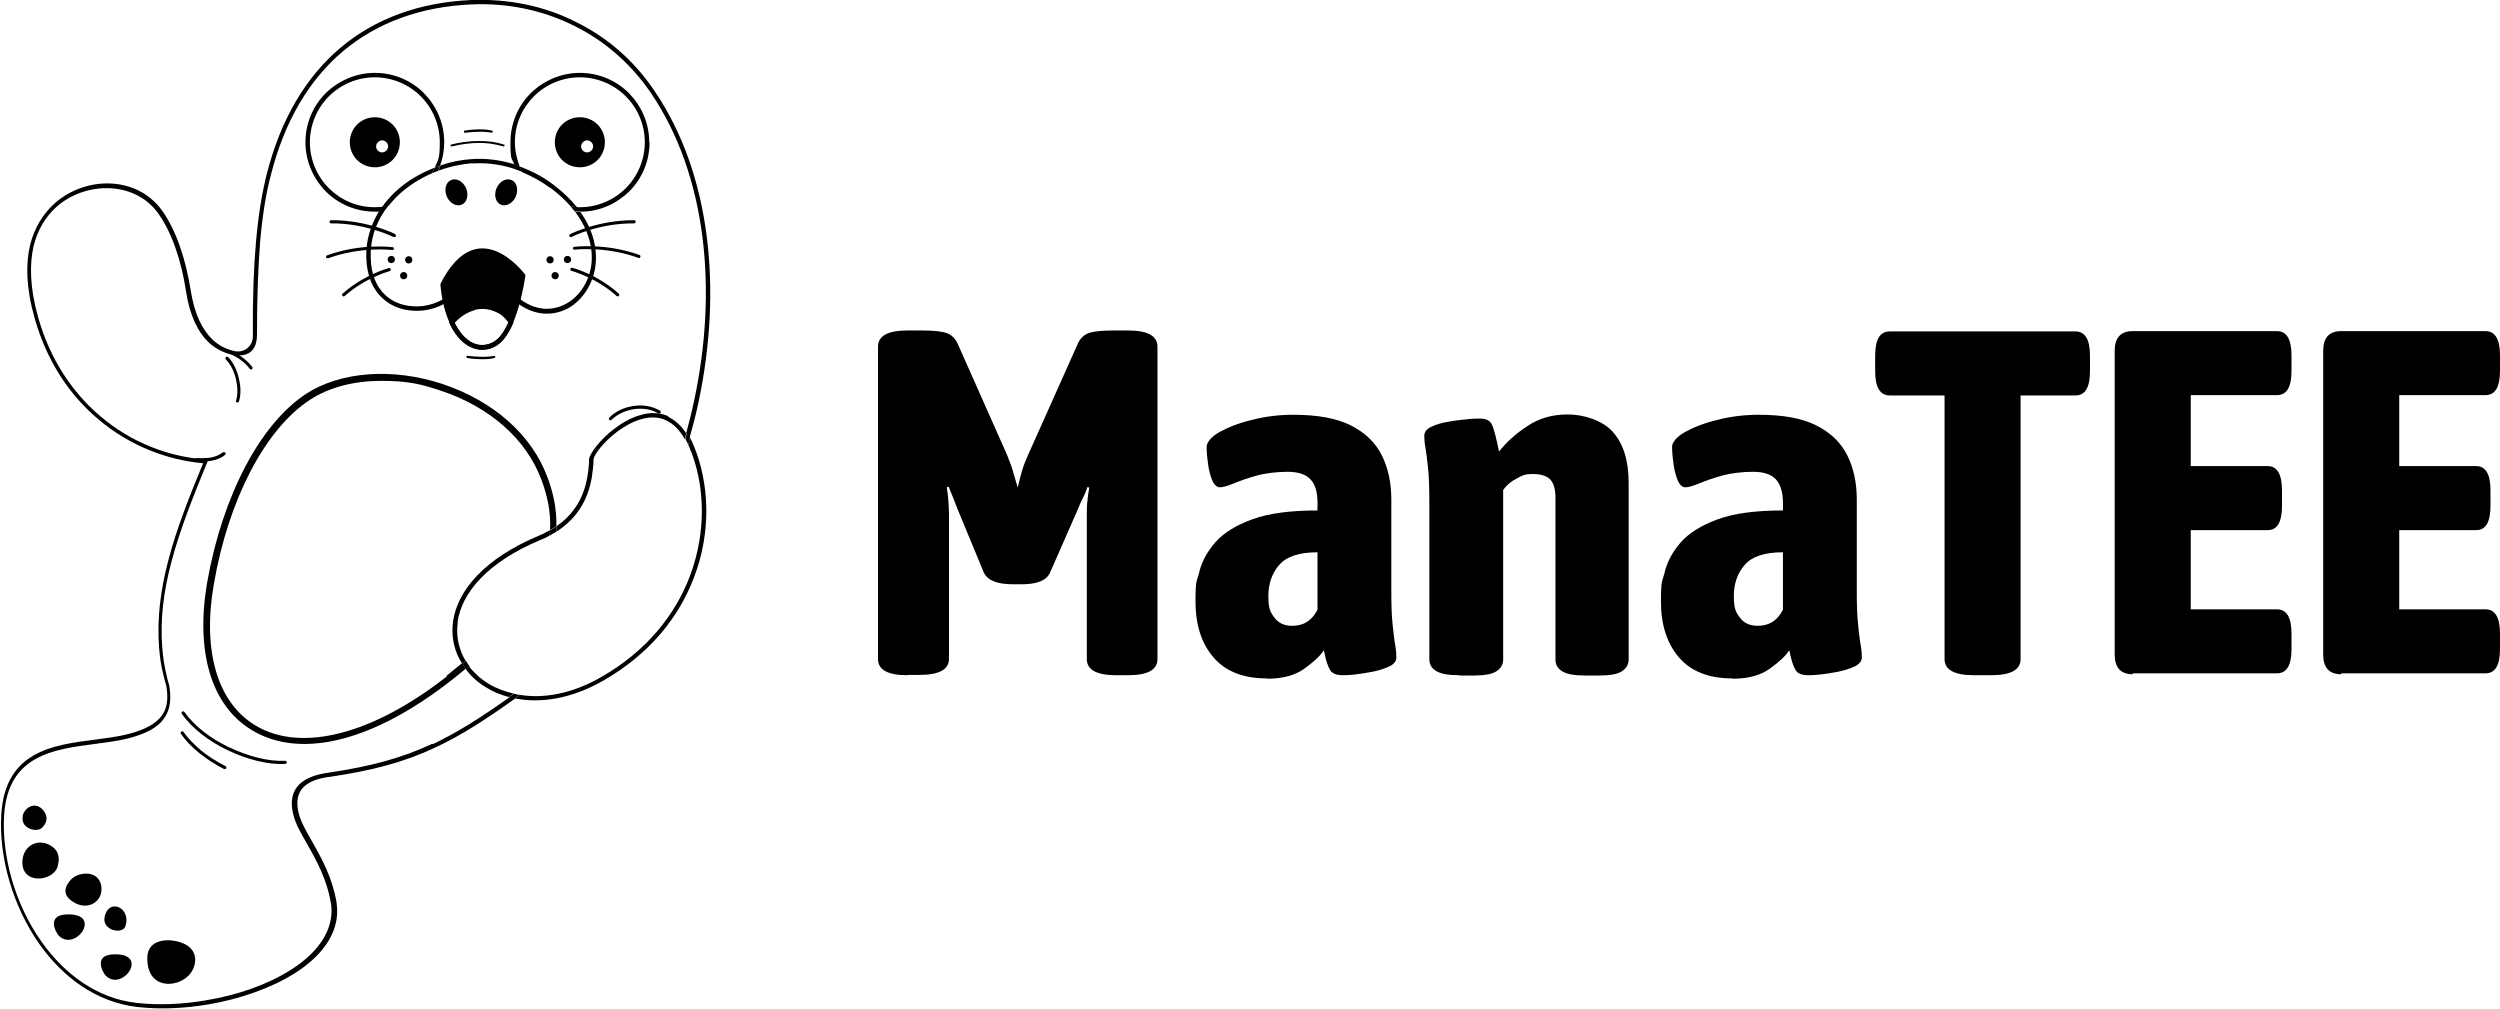 <?xml version="1.0" encoding="UTF-8"?>
<svg id="Layer_1" xmlns="http://www.w3.org/2000/svg" width="789" height="318.3" version="1.1" viewBox="0 0 789 318.3">
  <!-- Generator: Adobe Illustrator 29.0.0, SVG Export Plug-In . SVG Version: 2.1.0 Build 186)  -->
  <defs>
    <style>
      .st0 {
        fill: none;
      }

      .st1 {
        fill-rule: evenodd;
      }
    </style>
  </defs>
  <g>
    <path class="st1" d="M140.4,90c.6,6.1,2.1,10.6,4.1,13.7,1.2,1.9,2.6,3.3,4,4.2,1.4.8,2.9,1.2,4.3,1,1.1-.1,2.2-.5,3.2-1.1,5.7-3.6,8-18.5,8.3-20.7-1.6-2-14-16.6-23.9,2.9h0ZM143.3,104.5c-2.1-3.3-3.7-8.1-4.3-14.5v-.2s0-.2,0-.2c11.7-23.2,26.5-3.2,26.6-3.1l.2.2v.3c0,0-2.3,17.8-9,22-1.2.8-2.5,1.2-3.8,1.3-1.7.2-3.5-.2-5.2-1.2-1.6-1-3.2-2.5-4.5-4.6Z"/>
    <path class="st1" d="M118.3,38.4c-1.8,0-3.4.7-4.6,1.9-1.2,1.2-1.9,2.8-1.9,4.6s.7,3.4,1.9,4.6c1.2,1.2,2.8,1.9,4.6,1.9s3.4-.7,4.6-1.9c1.2-1.2,1.9-2.8,1.9-4.6s-.7-3.4-1.9-4.6c-1.2-1.2-2.8-1.9-4.6-1.9h0ZM112.7,39.3c1.4-1.4,3.4-2.3,5.6-2.3s4.2.9,5.6,2.3c1.4,1.4,2.3,3.4,2.3,5.6s-.9,4.2-2.3,5.6c-1.4,1.4-3.4,2.3-5.6,2.3s-4.2-.9-5.6-2.3c-1.4-1.4-2.3-3.4-2.3-5.6s.9-4.2,2.3-5.6Z"/>
    <path d="M118.3,37.7c-4,0-7.2,3.2-7.2,7.2s3.2,7.2,7.2,7.2,7.2-3.2,7.2-7.2-3.2-7.2-7.2-7.2ZM120.6,48.1c-1.1,0-1.9-.9-1.9-1.9s.9-1.9,1.9-1.9,1.9.9,1.9,1.9-.9,1.9-1.9,1.9Z"/>
    <path class="st1" d="M183,38.4c-1.8,0-3.4.7-4.6,1.9-1.2,1.2-1.9,2.8-1.9,4.6s.7,3.4,1.9,4.6c1.2,1.2,2.8,1.9,4.6,1.9s3.4-.7,4.6-1.9c1.2-1.2,1.9-2.8,1.9-4.6s-.7-3.4-1.9-4.6c-1.2-1.2-2.8-1.9-4.6-1.9h0ZM177.4,39.3c1.4-1.4,3.4-2.3,5.6-2.3s4.2.9,5.6,2.3c1.4,1.4,2.3,3.4,2.3,5.6s-.9,4.2-2.3,5.6c-1.4,1.4-3.4,2.3-5.6,2.3s-4.2-.9-5.6-2.3c-1.4-1.4-2.3-3.4-2.3-5.6s.9-4.2,2.3-5.6Z"/>
    <path d="M183,37.7c-4,0-7.2,3.2-7.2,7.2s3.2,7.2,7.2,7.2,7.2-3.2,7.2-7.2-3.2-7.2-7.2-7.2ZM185.3,48.1c-1.1,0-1.9-.9-1.9-1.9s.9-1.9,1.9-1.9,1.9.9,1.9,1.9-.9,1.9-1.9,1.9Z"/>
    <g>
      <path class="st0" d="M136.3,54.7c-3.9,1.7-7.5,4-10.5,6.8-1.2,1.1-2.2,2.2-3.2,3.5,3.9-.8,7.5-2.8,10.2-5.6,1.4-1.4,2.6-3,3.5-4.7Z"/>
      <path class="st0" d="M162.9,53.6c-.4-.1-.8-.3-1.2-.4-4.1-1.3-8.4-1.8-12.7-1.5-3.7.3-7.4,1.1-10.8,2.4-1.1,2.4-2.6,4.5-4.4,6.4-3.3,3.3-7.6,5.5-12.3,6.2-2.9,4.3-4.6,9.3-4.4,14.8.2,5.4,2,9.3,4.6,11.8,1.4,1.3,3,2.2,4.7,2.8,1.7.6,3.6.9,5.5.8,4.3-.1,8.5-1.9,11.4-4.9,7.2-7.6,9.3-6,16.7-.5,1.4,1,3,2.2,4.8,3.5,5,3.5,10.2,3.3,14.4.8,1.9-1.2,3.6-2.8,4.9-4.8,1.3-2,2.2-4.4,2.6-7,.7-5.2-.6-11.2-5.2-17.1-5.4-.4-10.3-2.7-13.9-6.3-1.9-1.9-3.5-4.2-4.6-6.8Z"/>
      <path class="st0" d="M173.6,59.2c-2.7-2-5.7-3.7-8.9-5,1,1.9,2.2,3.7,3.7,5.2,3.1,3.1,7.1,5.2,11.7,5.8-1.8-2-3.9-4.1-6.6-6Z"/>
      <path class="st0" d="M137.2,52.9c1-2.5,1.6-5.2,1.6-8,0-5.7-2.3-10.8-6-14.5-3.7-3.7-8.9-6-14.5-6s-10.8,2.3-14.5,6c-3.7,3.7-6,8.9-6,14.5s2.3,10.8,6,14.5c3.7,3.7,8.9,6,14.5,6s1.6,0,2.4-.1c1.2-1.7,2.6-3.3,4.2-4.8,3.5-3.3,7.8-5.8,12.4-7.6Z"/>
      <path class="st0" d="M182.1,65.4c.3,0,.6,0,.9,0,5.7,0,10.8-2.3,14.5-6,3.7-3.7,6-8.9,6-14.5s-2.3-10.8-6-14.5c-3.7-3.7-8.9-6-14.5-6s-10.8,2.3-14.5,6c-3.7,3.7-6,8.9-6,14.5s.5,5.3,1.5,7.6c3.7,1.3,7.3,3.2,10.5,5.6,3.2,2.3,5.7,4.8,7.7,7.3Z"/>
      <path d="M118.3,65.4c-5.7,0-10.8-2.3-14.5-6-3.7-3.7-6-8.9-6-14.5s2.3-10.8,6-14.5c3.7-3.7,8.9-6,14.5-6s10.8,2.3,14.5,6c3.7,3.7,6,8.9,6,14.5s-.6,5.6-1.6,8c.6-.2,1.1-.5,1.7-.6.8-2.3,1.3-4.8,1.3-7.4,0-6.1-2.5-11.5-6.4-15.5-4-4-9.5-6.4-15.5-6.4s-11.5,2.5-15.5,6.4c-4,4-6.4,9.5-6.4,15.5s2.5,11.5,6.4,15.5c4,4,9.5,6.4,15.5,6.4s.9,0,1.4,0c.3-.5.6-1,1-1.5-.8,0-1.6.1-2.4.1Z"/>
      <path d="M204.9,44.9c0-6.1-2.5-11.5-6.4-15.5-4-4-9.5-6.4-15.5-6.4s-11.5,2.5-15.5,6.4c-4,4-6.4,9.5-6.4,15.5s.4,4.8,1.2,7c.6.2,1.1.4,1.7.6-.9-2.4-1.5-4.9-1.5-7.6,0-5.7,2.3-10.8,6-14.5,3.7-3.7,8.9-6,14.5-6s10.8,2.3,14.5,6c3.7,3.7,6,8.9,6,14.5s-2.3,10.8-6,14.5c-3.7,3.7-8.9,6-14.5,6s-.6,0-.9,0c.4.5.7,1,1.1,1.4,6,0,11.4-2.5,15.4-6.4,4-4,6.4-9.5,6.4-15.5Z"/>
      <path d="M173.6,59.2c2.6,1.9,4.8,4,6.6,6,.6,0,1.3.1,1.9.2-2-2.5-4.5-4.9-7.7-7.3-3.2-2.4-6.7-4.2-10.5-5.6.2.6.5,1.2.8,1.8,3.1,1.3,6.1,2.9,8.9,5Z"/>
      <path d="M136.3,54.7c.3-.6.6-1.2.9-1.8-4.6,1.8-8.9,4.3-12.4,7.6-1.6,1.5-3,3.1-4.2,4.8.7,0,1.3-.2,2-.3,1-1.2,2-2.4,3.2-3.5,3-2.8,6.6-5.1,10.5-6.8Z"/>
      <path d="M181.4,66.7c4.5,5.9,5.9,12,5.2,17.1-.4,2.6-1.3,5-2.6,7-1.3,2-3,3.7-4.9,4.8-4.1,2.5-9.4,2.7-14.4-.8-1.9-1.3-3.4-2.5-4.8-3.5-7.4-5.5-9.5-7.1-16.7.5-2.9,3-7.1,4.8-11.4,4.9-1.9,0-3.7-.2-5.5-.8-1.7-.6-3.4-1.5-4.7-2.8-2.7-2.5-4.5-6.3-4.6-11.8-.2-5.6,1.5-10.6,4.4-14.8-.6,0-1.2.1-1.8.2-2.6,4.3-4.2,9.2-4,14.7.2,5.8,2.1,10,5.1,12.7,1.5,1.4,3.3,2.5,5.2,3.1,1.9.7,3.9.9,6,.9,4.6-.1,9.2-2,12.3-5.3,6.3-6.7,8.2-5.3,14.8-.3,1.4,1,3,2.2,4.9,3.6,5.5,3.8,11.3,3.6,15.9.9,2.1-1.3,3.9-3.1,5.3-5.3,1.4-2.2,2.4-4.8,2.8-7.6.7-5.2-.5-11.3-4.8-17.3,0,0-.1,0-.2,0-.5,0-1.1,0-1.6,0Z"/>
      <path d="M149,51.6c4.2-.3,8.5.2,12.7,1.5.4.1.8.3,1.2.4-.2-.6-.4-1.1-.6-1.7,0,0,0,0-.1,0-4.3-1.3-8.8-1.9-13.2-1.6-3.4.2-6.8.9-10,2-.2.6-.4,1.2-.7,1.7,3.5-1.3,7.1-2.1,10.8-2.4Z"/>
      <path d="M122.6,64.9c-.6.1-1.3.2-2,.3-.3.5-.7,1-1,1.5.6,0,1.2,0,1.8-.2.4-.5.8-1.1,1.2-1.6Z"/>
      <path d="M136.3,54.7c.6-.3,1.3-.5,1.9-.7.3-.6.5-1.2.7-1.7-.6.2-1.1.4-1.7.6-.3.6-.6,1.2-.9,1.8Z"/>
      <path d="M180.1,65.2c.4.5.9,1,1.3,1.5.5,0,1.1,0,1.6,0s.1,0,.2,0c-.3-.5-.7-1-1.1-1.4-.7,0-1.3,0-1.9-.2Z"/>
      <path d="M164.7,54.2c-.3-.6-.6-1.2-.8-1.8-.6-.2-1.1-.4-1.7-.6.2.6.4,1.1.6,1.7.6.2,1.2.4,1.9.7Z"/>
    </g>
    <path class="st1" d="M142.4,56.8c-1.7.7-2.3,3-1.4,5.2.9,2.1,3,3.3,4.7,2.6,1.7-.7,2.3-3,1.4-5.2-.9-2.1-3-3.3-4.7-2.6Z"/>
    <path class="st1" d="M161.4,56.8c1.7.7,2.3,3,1.4,5.2-.9,2.1-3,3.3-4.7,2.6-1.7-.7-2.3-3-1.4-5.2.9-2.1,3-3.3,4.7-2.6Z"/>
    <path class="st0" d="M173.5,169c-.9.5-1.8.9-2.7,1.3-17.2,7.2-25,17-26.4,26-.6,4,.1,7.8,1.8,11.2.2.4.5.8.7,1.2,18.7-16,25.4-28.8,26.5-39.6Z"/>
    <path class="st0" d="M148.1,210.3c1.6,2.1,3.7,4,6.2,5.5,8.5,5.1,21.5,5.8,35.5-2.2,14.4-8.2,23.4-19.7,28-31.8,5.4-14.2,4.8-29.3-.2-40.9-2-4.5-4.4-7.1-7.1-8.3-2.5-1.1-5.2-1.1-7.9-.4-2.7.8-5.4,2.3-7.7,4-4.2,3.2-7.3,7.1-7.4,8.7,0,.2,0,.6,0,1.1-.4,4.9-1.2,15-11.7,21.7-.8,11.4-7.4,25.4-27.5,42.5Z"/>
    <path class="st0" d="M143.1,196.1c1.4-9.4,9.5-19.7,27.2-27,1.2-.5,2.4-1.1,3.4-1.7.3-5.8-.9-11-2.7-15.8-4.7-12.8-16.3-23.1-31.8-28.2-6.3-2.1-12.7-3.1-18.8-3.1s-16.5,2-22.5,6c-14,9.2-25.6,31.4-30.3,58.1-3.7,21.2,1.1,37.5,13.2,44.7,14.4,8.6,36.9,2.8,60.3-15.5,1.7-1.4,3.3-2.7,4.9-4-.3-.5-.6-1-.9-1.5-1.9-3.6-2.6-7.7-2-12Z"/>
    <path d="M141,213.5c-23.4,18.3-45.9,24.1-60.3,15.5-12.1-7.2-16.9-23.6-13.2-44.7,4.6-26.7,16.2-48.9,30.3-58.1,6.1-4,14-6,22.5-6s12.5,1,18.8,3.1c15.5,5.1,27.1,15.4,31.8,28.2,1.8,4.8,3,10,2.7,15.8.7-.4,1.4-.8,2-1.3.1-5.7-1.1-10.8-2.8-15.3-4.9-13.4-17-24.1-33.1-29.5-15.7-5.2-32.2-4-43.1,3.1-14.5,9.5-26.4,32.2-31.2,59.4-3.8,22.1,1.3,39.1,14.2,46.8,4.8,2.9,10.4,4.3,16.5,4.3,13.3,0,29.3-6.8,46.1-19.9,1.7-1.3,3.3-2.6,4.8-3.9-.4-.5-.8-1.1-1.2-1.7-1.6,1.3-3.2,2.6-4.9,4Z"/>
    <path d="M144.4,196.3c1.3-9,9.1-18.8,26.4-26,1-.4,1.9-.8,2.7-1.3,0-.6.1-1.1.1-1.7-1.1.6-2.2,1.2-3.4,1.7-17.7,7.4-25.8,17.6-27.2,27-.6,4.3.1,8.4,2,12,.3.5.6,1,.9,1.5.4-.3.7-.6,1.1-.9-.2-.4-.5-.8-.7-1.2-1.7-3.4-2.4-7.2-1.8-11.2Z"/>
    <g>
      <path class="st0" d="M167,217.1c-1,.7-2,1.4-3,2.1,7.4,1.2,16.3-.3,25.7-5.6,14.4-8.2,23.4-19.7,28-31.8,5.4-14.2,4.8-29.3-.2-40.9-.1-.2-.2-.4-.3-.7-9.2,31.1-26.9,59.7-50.3,76.8Z"/>
      <path class="st0" d="M216.3,138.5c-1.7-3-3.7-4.9-5.8-5.9-2.5-1.1-5.2-1.1-7.9-.4-2.7.8-5.4,2.3-7.7,4-4.2,3.2-7.3,7.1-7.4,8.7,0,.2,0,.6,0,1.1-.4,4.9-1.2,15-11.7,21.7,0-.6,0-1.2,0-1.7,9.1-6.3,9.9-15.5,10.3-20,0-.4,0-.7,0-1.1.2-1.9,3.5-6.3,8-9.7,2.4-1.8,5.3-3.4,8.2-4.3,3-.8,6-.9,8.9.4,2.1,1,4.1,2.7,5.8,5.3.9-3.4,1.8-6.8,2.5-10.3,7.3-34.7,4-70.9-13.7-97-6.5-9.5-14.9-16.6-24.3-21.2-10-5-21.2-7.2-32.3-6.7-16.1.7-29.9,5.7-40.7,14.9-10.6,9-18.3,22-22.6,38.9-1.4,5.6-2.6,12.1-3.4,21.1-.7,7.7-1,17.2-1,29.4,0,9.8-10.6,6.8-15.2,2.4-3.3-3.2-6-8.3-7.2-16.2-1.4-9.3-4.3-18.7-9.1-25-7.7-10.2-23.3-9.5-32.1-1.3-3,2.8-5.6,6.8-6.9,12.1-1.4,5.7-1.3,13,1.4,22.3,3.9,13.6,11,24,19.6,31.3,10,8.5,21.9,12.9,33.2,13.6h1c0,0-.4,1-.4,1-4.3,10.4-8.7,21.1-11.4,31.8-2.3,8.8-3.5,17.6-2.8,26.5.2,3.1.7,6.1,1.4,9.1.2,1,.5,2,.8,3h0s0,0,0,0c.7,4.1.4,7.6-1.6,10.4-2,2.8-5.6,4.9-11.6,6.4-3.1.8-6.6,1.2-10.3,1.7-13,1.7-27.4,3.5-28.6,22.5-.8,13.1,3.5,28.2,11.8,39.9,7.2,10.2,17.4,17.9,29.9,19.3,6.9.8,14.5.5,22-.8,9.8-1.7,19.3-5,26.6-9.5,7.2-4.5,12.1-10.2,12.9-16.8.2-1.4.1-2.9-.1-4.5-1.3-7.7-4.7-13.7-7.5-18.6-1.9-3.3-3.6-6.3-4.3-9.1-1.2-4.5-.2-7.6,1.9-9.7,2.1-2.1,5.3-3.1,8.9-3.6,13.5-1.9,23.5-4.7,32.9-9.1,7.9-3.6,15.4-8.5,24.3-14.9-2.6-.7-5-1.7-7.1-3-2.6-1.6-4.8-3.6-6.5-5.8.4-.3.7-.6,1.1-.9,1.6,2.1,3.7,4,6.2,5.5,2.3,1.4,5,2.4,7.9,3.1,1.3-.9,2.6-1.9,4-2.9,23.5-17.2,41.2-46.1,50.1-77.5Z"/>
      <path d="M136.3,234.8c-9.4,4.4-19.3,7.1-32.9,9.1-3.6.5-6.8,1.6-8.9,3.6-2.1,2.1-3.1,5.2-1.9,9.7.7,2.9,2.4,5.8,4.3,9.1,2.8,5,6.2,10.9,7.5,18.6.3,1.5.3,3,.1,4.5-.8,6.5-5.7,12.3-12.9,16.8-7.3,4.6-16.8,7.9-26.6,9.5-7.5,1.3-15.1,1.6-22,.8-12.4-1.4-22.7-9.1-29.9-19.3-8.3-11.7-12.6-26.9-11.8-39.9,1.2-19,15.6-20.8,28.6-22.5,3.6-.5,7.1-.9,10.3-1.7,6-1.5,9.7-3.6,11.6-6.4,2-2.8,2.3-6.3,1.6-10.4h0s0,0,0,0c-.3-1-.6-2-.8-3-.7-3-1.2-6-1.4-9.1-.7-8.9.5-17.7,2.8-26.5,2.8-10.7,7.1-21.3,11.4-31.8l.4-.9h-1c-11.3-.8-23.3-5.2-33.2-13.7-8.6-7.3-15.8-17.7-19.6-31.3-2.6-9.2-2.7-16.6-1.4-22.3,1.3-5.3,3.8-9.2,6.9-12.1,8.8-8.2,24.4-8.8,32.1,1.3,4.7,6.3,7.7,15.7,9.1,25,1.2,7.9,3.9,13.1,7.2,16.2,4.6,4.4,15.2,7.3,15.2-2.4,0-12.1.4-21.6,1-29.4.8-8.9,1.9-15.5,3.4-21.1,4.3-17,12.1-30,22.6-38.9,10.9-9.2,24.7-14.2,40.7-14.9,11.1-.5,22.3,1.7,32.3,6.7,9.4,4.6,17.8,11.7,24.3,21.2,17.7,26.1,21.1,62.3,13.7,97-.7,3.4-1.6,6.9-2.5,10.3.3.5.7,1.1,1,1.7,1.1-3.9,2.1-7.7,2.9-11.6,7.4-35,4-71.7-14-98.1-6.6-9.8-15.2-17-24.8-21.7C171.7,1.8,160.3-.4,148.9,0c-16.4.7-30.5,5.8-41.6,15.2-10.8,9.2-18.7,22.4-23.1,39.7-1.4,5.6-2.6,12.3-3.4,21.3-.7,7.9-1.1,17.6-1,30,0,2.9-2.6,5.3-5.8,4.6-2.5-.5-4.9-1.7-7-3.7-3.1-3-5.6-7.8-6.8-15.4-1.5-9.5-4.5-19.1-9.3-25.6-8.3-11-24.6-10.4-34.1-1.5-3.2,3-5.9,7.2-7.3,12.7-1.4,5.9-1.3,13.5,1.4,23,3.9,13.9,11.2,24.5,20.1,32,9.9,8.4,21.8,12.9,33.1,13.9-4.2,10.2-8.4,20.6-11.1,31.1-2.3,8.9-3.5,17.9-2.8,27,.3,3.5.6,5.8,1.5,9.2.2,1,.5,2,.8,3,.6,3.7.4,6.8-1.4,9.3-1.8,2.5-5.2,4.5-10.8,5.9-3.1.8-6.5,1.2-10.1,1.7-13.6,1.7-28.6,3.7-29.8,23.7-.8,13.4,3.6,28.8,12,40.8,7.4,10.5,18,18.4,30.9,19.9,7,.8,14.8.5,22.4-.8,10-1.7,19.7-5.1,27.1-9.7,7.5-4.7,12.7-10.8,13.5-17.8.2-1.6.1-3.2-.1-4.8-1.4-8-4.8-14-7.7-19.1-1.8-3.2-3.5-6.1-4.2-8.8-1-3.9-.3-6.6,1.5-8.4,1.8-1.8,4.8-2.8,8.1-3.2,13.7-2,23.7-4.7,33.3-9.2,8.2-3.8,16.1-8.9,25.6-15.7-.6-.1-1.2-.3-1.8-.4-9,6.4-16.5,11.2-24.3,14.9Z"/>
      <path d="M211,131.4c-2.8-1.3-5.9-1.3-8.9-.4-2.9.8-5.7,2.4-8.2,4.3-4.5,3.4-7.8,7.8-8,9.7,0,.4,0,.8,0,1.1-.4,4.5-1.1,13.7-10.3,20,0,.6,0,1.2,0,1.7,10.5-6.7,11.3-16.8,11.7-21.7,0-.5,0-.9,0-1.1.2-1.6,3.2-5.5,7.4-8.7,2.3-1.7,5-3.3,7.7-4,2.7-.8,5.4-.8,7.9.4,2.1,1,4.1,2.8,5.8,5.9.2-.6.3-1.2.5-1.8-1.7-2.6-3.7-4.3-5.8-5.3Z"/>
      <path d="M148.1,210.3c-.3.3-.7.6-1.1.9,1.7,2.3,3.9,4.3,6.5,5.8,2.1,1.3,4.5,2.3,7.1,3,.5-.4,1-.7,1.5-1.1-2.9-.7-5.6-1.7-7.9-3.1-2.5-1.5-4.5-3.4-6.2-5.5Z"/>
      <path d="M217.8,138.3c-.2.7-.4,1.3-.6,2,.1.2.2.4.3.7,5,11.6,5.6,26.7.2,40.9-4.6,12.1-13.6,23.6-28,31.8-9.4,5.4-18.3,6.8-25.7,5.6-.5.4-1.1.8-1.6,1.1,8,1.6,17.7.3,28-5.6,14.7-8.4,23.9-20.1,28.6-32.5,5.6-14.5,4.9-30-.2-42-.3-.8-.7-1.5-1-2.1Z"/>
      <path d="M216.3,138.5c.3.6.6,1.2.9,1.8.2-.7.4-1.3.6-2-.3-.6-.6-1.1-1-1.7-.2.6-.3,1.2-.5,1.8Z"/>
      <path d="M162.2,218.9c-.5.4-1,.7-1.5,1.1.6.2,1.2.3,1.8.4.5-.4,1-.8,1.6-1.1-.6,0-1.3-.2-1.9-.4Z"/>
    </g>
    <path d="M147,208.6c-.3.3-.7.6-1.1.9.4.6.7,1.1,1.2,1.7.4-.3.7-.6,1.1-.9-.4-.5-.8-1.1-1.1-1.7Z"/>
    <path d="M173.5,169c.7-.4,1.4-.8,2.1-1.2,0-.6,0-1.2,0-1.7-.6.4-1.3.9-2,1.3,0,.6,0,1.1-.1,1.7Z"/>
    <g>
      <path class="st1" d="M143.9,104.1c0,0,0,.2.1.2,0,0,0-.2-.1-.2Z"/>
      <path class="st1" d="M145.3,106c-.1-.1-.2-.2-.3-.4.1.1.2.2.3.4Z"/>
      <path class="st1" d="M151.2,109.6c.1,0,.2,0,.3,0-.1,0-.2,0-.3,0Z"/>
      <path class="st1" d="M146.1,106.8c0,0,.2.2.3.3,0,0-.2-.2-.3-.3Z"/>
      <path class="st1" d="M142.9,102.3c0,.2.2.4.3.5,0-.2-.2-.4-.3-.5Z"/>
      <path class="st1" d="M158.6,106.4c0,0,.1-.2.2-.2,0,0-.1.2-.2.2Z"/>
      <path class="st1" d="M157.3,98.1c1.5.8,2.8,2.1,3.9,3.6,2.8-6.5,3.9-14.9,3.9-14.9,0,0-14.2-19.2-25.4,3,.5,4.9,1.6,8.9,3,11.9,4.2-5,9.9-6.1,14.6-3.6Z"/>
      <path class="st1" d="M160.4,103.5c0-.1.1-.2.2-.4,0,.1-.1.2-.2.4Z"/>
      <path class="st1" d="M159.6,105c0,0,0-.1.1-.2,0,0,0,.1-.1.2Z"/>
      <path class="st1" d="M155.4,109c-.1,0-.2,0-.3.1.1,0,.2,0,.3-.1Z"/>
      <path class="st1" d="M154.1,109.4c0,0-.2,0-.3,0,0,0,.2,0,.3,0Z"/>
      <path class="st1" d="M157.5,107.6c0,0,.1-.1.2-.2,0,0-.1.1-.2.2Z"/>
      <path class="st1" d="M148.6,108.7c.1,0,.2.1.3.2-.1,0-.2-.1-.3-.2Z"/>
      <path class="st1" d="M150,109.3s0,0,0,0c0,0,0,0,0,0Z"/>
      <path class="st1" d="M147.5,108c0,0,.2.1.3.2,0,0-.2-.1-.3-.2Z"/>
      <path class="st1" d="M152.5,109.6c0,0,.2,0,.3,0,0,0-.2,0-.3,0Z"/>
    </g>
    <path class="st1" d="M142.2,101.4c2.1-2.6,4.7-4.2,7.3-4.8,2.8-.7,5.6-.3,8.2,1,.8.4,1.6,1,2.3,1.6.7.7,1.3,1.4,1.9,2.2l.2.3-.2.4c-.6,1.5-1.4,2.9-2.2,4-.8,1.2-1.8,2.2-2.9,2.9-.3.2-.7.4-1.1.6h0c-2.1,1-4.4,1.1-6.6.2-2.1-.8-4.2-2.6-5.9-5.3-.5-.7-.9-1.5-1.3-2.4l-.2-.4.3-.3h0ZM149.8,97.9c-2.2.6-4.4,1.9-6.3,4,.3.7.7,1.3,1,1.8,1.5,2.4,3.3,4,5.2,4.7,1.8.7,3.7.6,5.5-.2h0c.3-.1.6-.3.9-.5.9-.6,1.7-1.4,2.5-2.5.7-1,1.3-2.2,1.9-3.4-.5-.6-1-1.2-1.5-1.7h0c-.6-.6-1.3-1.1-2-1.4-2.3-1.2-4.8-1.5-7.2-.9Z"/>
    <path class="st1" d="M142.6,46.2c-.2,0-.4,0-.4-.2,0-.2,0-.4.3-.4,2.3-.6,5.3-1.1,8.6-1.1s5.2.3,7.9,1.1c.2,0,.3.2.2.4,0,.2-.2.3-.4.2-2.6-.8-5.2-1.1-7.7-1.1s-6.2.5-8.4,1.1Z"/>
    <path class="st1" d="M146.8,41.9c-.2,0-.4,0-.4-.3,0-.2,0-.4.3-.4,2.3-.4,6.2-.6,8.5,0,.2,0,.3.2.3.4,0,.2-.2.3-.4.3-2.1-.5-6-.3-8.2,0Z"/>
    <path class="st1" d="M147.6,112.3c-.2,0-.4,0-.4.3,0,.2,0,.4.3.4,2.3.4,6.2.6,8.5,0,.2,0,.3-.2.3-.4,0-.2-.2-.3-.4-.3-2.1.5-6,.3-8.2,0Z"/>
    <path class="st1" d="M122.8,81c.5-.4,1.3-.3,1.6.2.4.5.3,1.3-.2,1.6-.5.4-1.3.3-1.6-.2-.4-.5-.3-1.3.2-1.6Z"/>
    <path class="st1" d="M126.7,86.1c.5-.4,1.3-.3,1.6.2.4.5.3,1.3-.2,1.6-.5.4-1.3.3-1.6-.2-.4-.5-.3-1.3.2-1.6Z"/>
    <path class="st1" d="M128.3,81.1c.5-.4,1.3-.3,1.6.2.4.5.3,1.3-.2,1.6-.5.4-1.3.3-1.6-.2-.4-.5-.3-1.3.2-1.6Z"/>
    <path class="st1" d="M179.8,81c-.5-.4-1.3-.3-1.6.2-.4.5-.3,1.3.2,1.6.5.4,1.3.3,1.6-.2.4-.5.3-1.3-.2-1.6Z"/>
    <path class="st1" d="M175.9,86.1c-.5-.4-1.3-.3-1.6.2-.4.5-.3,1.3.2,1.6.5.4,1.3.3,1.6-.2.4-.5.3-1.3-.2-1.6Z"/>
    <path class="st1" d="M174.3,81.1c-.5-.4-1.3-.3-1.6.2-.4.5-.3,1.3.2,1.6.5.4,1.3.3,1.6-.2.4-.5.3-1.3-.2-1.6Z"/>
    <path class="st1" d="M193,132.5c-.2.2-.5.2-.7,0-.2-.2-.2-.5,0-.7,1.8-1.9,4.7-3.3,7.8-3.7,2.7-.4,5.6,0,8.2,1.5.2.1.3.4.2.7-.1.2-.4.3-.7.2-2.3-1.4-5-1.7-7.5-1.4-2.9.4-5.6,1.7-7.3,3.4Z"/>
    <path class="st1" d="M71.3,113.4c-.2-.2-.2-.5,0-.7.2-.2.5-.2.7,0,1.5,1.5,2.8,4,3.4,6.8.6,2.5.7,5.1,0,7.2,0,.3-.4.4-.6.3-.3,0-.4-.4-.3-.6.6-1.9.5-4.3,0-6.6-.6-2.6-1.8-5-3.2-6.3Z"/>
    <path class="st1" d="M69.8,110.4c-.2-.1-.4-.4-.3-.6.1-.2.4-.4.6-.3,2.1.9,3.8,1.7,5.4,2.6,1.5,1,2.9,2.1,4.1,3.7.2.2.1.5,0,.7-.2.2-.5.1-.7,0-1.1-1.5-2.4-2.6-3.8-3.5-1.5-.9-3.2-1.7-5.2-2.6Z"/>
    <path class="st1" d="M70.4,142.8c.2-.2.5-.1.7,0,.2.2.1.5,0,.7-1.3,1.1-2.7,1.6-4.3,1.9-1.5.3-3.2.3-4.8.2-.3,0-.5-.2-.5-.5,0-.3.2-.5.5-.5,1.6,0,3.2,0,4.6-.2,1.4-.3,2.7-.8,3.8-1.7Z"/>
    <path class="st1" d="M46.5,301.9c-.4,10.3,9.1,10.1,13.1,5.9,2.8-3,3.6-9-3.7-10.7-4.3-1-9.2,0-9.4,4.9Z"/>
    <path class="st1" d="M33,307.5c5.2,6.3,14.8-6.9,2.7-6.3-4.4.2-4.7,3-2.7,6.3Z"/>
    <path class="st1" d="M32,279.9c-.6-5.3-6.9-4.9-9.4-2.5-1.8,1.8-3.8,5.1,1.3,7.7,4.4,2.2,8.6-.9,8.1-5.2Z"/>
    <path class="st1" d="M18.2,294.9c5.2,6.3,14.8-6.9,2.7-6.3-4.4.2-4.7,3-2.7,6.3Z"/>
    <path class="st1" d="M7.1,271.3c-.8,8.2,9.8,7,11.1,2.1.4-1.7,1-4.4-2-6.4-4-2.6-8.6-.3-9.1,4.3Z"/>
    <path class="st1" d="M7.2,257.7c-.8,3.8,4.6,5.3,6.2,3.4.8-.9,2.3-2.7.3-5.3-2.3-3-5.9-1.2-6.6,1.8Z"/>
    <path class="st1" d="M33,289.5c-.8,4.2,5.7,5.5,6.6,2.8,1.9-5.9-5.4-9.1-6.6-2.8Z"/>
    <path class="st1" d="M104.5,70.5c-.3,0-.5-.2-.5-.5,0-.3.2-.5.5-.5,11.2-.1,20.2,4.3,20.2,4.4.2.1.3.4.2.7-.1.2-.4.3-.7.2,0,0-8.8-4.4-19.7-4.3Z"/>
    <path class="st1" d="M200.1,69.5c.3,0,.5.2.5.5,0,.3-.2.5-.5.5-11-.1-19.7,4.2-19.7,4.3-.2.1-.5,0-.7-.2-.1-.2,0-.5.2-.7,0,0,9-4.5,20.2-4.4Z"/>
    <path class="st1" d="M201.8,80.5c.3,0,.4.4.3.6,0,.3-.4.4-.6.3-10.4-3.8-20.2-2.6-20.2-2.6-.3,0-.5-.2-.5-.4,0-.3.2-.5.4-.5,0,0,10-1.3,20.7,2.6Z"/>
    <path class="st1" d="M103.5,81.5c-.3,0-.5,0-.6-.3,0-.3,0-.5.3-.6,10.6-3.9,20.6-2.6,20.7-2.6.3,0,.5.3.4.5,0,.3-.3.5-.5.4,0,0-9.8-1.2-20.2,2.6Z"/>
    <path class="st1" d="M195.3,92.7c.2.2.2.5,0,.7-.2.2-.5.2-.7,0-6.6-5.9-14.2-7.9-14.2-7.9-.3,0-.4-.3-.4-.6,0-.3.3-.4.6-.4,0,0,7.8,2,14.6,8.1Z"/>
    <path class="st1" d="M108.8,93.4c-.2.2-.5.2-.7,0-.2-.2-.2-.5,0-.7,6.7-6,14.6-8.1,14.6-8.1.3,0,.5,0,.6.4,0,.3,0,.5-.4.6,0,0-7.6,2-14.2,7.9Z"/>
    <path class="st1" d="M57.4,225.3c-.2-.2-.1-.5.1-.7.2-.2.5-.1.7.1,3.2,4.5,8.3,8.4,14,11.1,6.1,2.9,12.6,4.6,17.8,4.3.3,0,.5.2.5.5,0,.3-.2.5-.5.5-5.3.3-12.1-1.4-18.3-4.4-5.8-2.8-11.1-6.8-14.4-11.5Z"/>
    <path class="st1" d="M57.1,231.6c-.2-.2-.1-.5.1-.7.2-.2.5-.1.7.1,1.5,2.1,3.4,4,5.5,5.8,2.3,1.9,5,3.6,7.8,5,.2.1.3.4.2.7-.1.2-.4.3-.7.2-2.8-1.4-5.5-3.2-7.9-5.1-2.2-1.8-4.2-3.8-5.7-6Z"/>
  </g>
  <g>
    <path d="M286.4,213.1c-6.2,0-9.3-1.7-9.3-5.1v-98.6c0-3.4,3.1-5.1,9.3-5.1h4.6c3.8,0,6.5.3,8,.9,1.5.6,2.6,1.8,3.3,3.4l15.5,34.9c.8,2,1.5,3.8,2,5.6.5,1.8,1,3.4,1.4,4.8.3-1.4.7-3,1.2-4.8s1.2-3.6,2.1-5.6l15.6-34.9c.7-1.6,1.8-2.8,3.3-3.4,1.5-.6,4.1-.9,8-.9h4.6c6.2,0,9.3,1.7,9.3,5.1v98.6c0,3.4-3.1,5.1-9.3,5.1h-3.7c-6.2,0-9.3-1.7-9.3-5.1v-45.6c0-1.4,0-2.9.2-4.3.1-1.4.3-2.8.6-4.2l-.6-.2c-.4,1.2-.9,2.5-1.5,3.6s-1.1,2.4-1.6,3.6l-8.7,19.8c-1.1,2.5-4.1,3.7-9,3.7h-2.6c-5.1,0-8.1-1.2-9.3-3.7l-8.2-19.8c-.4-1.1-.9-2.3-1.4-3.6-.5-1.2-1-2.5-1.5-3.7l-.6.2c.2,1.3.4,2.7.5,4.2.1,1.4.2,2.9.2,4.3v45.6c0,3.4-3.1,5.1-9.3,5.1h-3.7Z"/>
    <path d="M399.7,214.1c-7.3,0-12.9-2.2-16.7-6.6-3.8-4.4-5.7-10.3-5.7-17.6s.4-6.1,1.2-9.4c.8-3.3,2.5-6.4,5.1-9.4,2.6-2.9,6.4-5.3,11.6-7.2,5.2-1.9,12-2.8,20.6-2.8v-2.5c0-3.3-.7-5.7-2.2-7.3-1.5-1.6-3.9-2.4-7.2-2.4s-6.9.4-9.8,1.2c-2.9.8-5.4,1.7-7.3,2.5-2,.8-3.4,1.2-4.3,1.2s-1.9-.8-2.5-2.4c-.6-1.6-1.1-3.4-1.3-5.5-.3-2.1-.4-3.7-.4-4.9s1.3-3.1,4-4.6c2.7-1.5,6.1-2.9,10.4-3.9,4.2-1.1,8.6-1.6,13-1.6,7.6,0,13.7,1.1,18.2,3.4,4.5,2.3,7.7,5.4,9.7,9.4,2,4,3,8.7,3,13.9v28.6c0,4.5.1,8.1.4,10.8.3,2.7.5,4.8.8,6.4.3,1.6.4,3,.4,4.1s-.7,2.1-2.2,2.8c-1.5.7-3.3,1.3-5.3,1.7-2.1.4-4,.7-5.8.9-1.8.2-3,.2-3.6.2-2,0-3.3-.5-4-1.6-.7-1.1-1.4-3.2-2-6.3-1.1,1.8-3.2,3.7-6.1,5.8s-6.8,3.2-11.7,3.2ZM407.9,197.5c3.6,0,6.2-1.7,7.9-5.1v-18.1c-5.7,0-9.7,1.3-12,3.9-2.3,2.6-3.5,5.9-3.5,9.9s.6,5.1,1.9,6.8c1.3,1.8,3.2,2.6,5.6,2.6Z"/>
    <path d="M460.5,213.1c-3.3,0-5.7-.4-7.2-1.3s-2.2-2.1-2.2-3.8v-49.2c0-4.5-.1-8.2-.4-10.9-.3-2.7-.5-4.9-.8-6.4s-.4-2.9-.4-4,.7-2.1,2.2-2.8c1.5-.7,3.3-1.3,5.4-1.6,2.1-.4,4.1-.6,6-.8,1.9-.2,3.3-.2,4.1-.2,1.9,0,3.1.7,3.7,2,.6,1.3,1.3,4.1,2.2,8.4,2.3-2.9,5.2-5.6,8.9-8,3.7-2.5,7.9-3.7,12.8-3.7s10.9,1.8,14.2,5.5c3.3,3.7,5,9,5,16v55.8c0,1.7-.8,2.9-2.2,3.8s-3.9,1.3-7.2,1.3h-4.3c-3.3,0-5.7-.4-7.2-1.3s-2.2-2.1-2.2-3.8v-51.2c0-2.4-.5-4.2-1.5-5.4-1-1.2-2.9-1.9-5.6-1.9s-3.4.5-5.1,1.4c-1.8.9-3.2,2.1-4.3,3.6v53.5c0,1.7-.8,2.9-2.2,3.8s-3.9,1.3-7.2,1.3h-4.3Z"/>
    <path d="M546.6,214.1c-7.3,0-12.9-2.2-16.7-6.6-3.8-4.4-5.7-10.3-5.7-17.6s.4-6.1,1.2-9.4c.8-3.3,2.5-6.4,5.1-9.4,2.6-2.9,6.4-5.3,11.6-7.2s12-2.8,20.6-2.8v-2.5c0-3.3-.8-5.7-2.2-7.3-1.5-1.6-3.9-2.4-7.2-2.4s-6.9.4-9.8,1.2c-2.9.8-5.4,1.7-7.3,2.5-2,.8-3.4,1.2-4.3,1.2s-1.9-.8-2.5-2.4c-.6-1.6-1.1-3.4-1.3-5.5-.3-2.1-.4-3.7-.4-4.9s1.3-3.1,4-4.6c2.7-1.5,6.1-2.9,10.4-3.9,4.2-1.1,8.6-1.6,13-1.6,7.6,0,13.7,1.1,18.2,3.4,4.5,2.3,7.7,5.4,9.7,9.4,2,4,3,8.7,3,13.9v28.6c0,4.5.1,8.1.4,10.8.3,2.7.5,4.8.8,6.4.3,1.6.4,3,.4,4.1s-.8,2.1-2.2,2.8c-1.5.7-3.3,1.3-5.3,1.7-2.1.4-4,.7-5.8.9-1.8.2-3,.2-3.6.2-2,0-3.3-.5-4-1.6-.7-1.1-1.4-3.2-2-6.3-1.1,1.8-3.2,3.7-6.1,5.8s-6.8,3.2-11.7,3.2ZM554.8,197.5c3.6,0,6.2-1.7,7.9-5.1v-18.1c-5.7,0-9.7,1.3-12,3.9-2.3,2.6-3.5,5.9-3.5,9.9s.6,5.1,1.9,6.8c1.3,1.8,3.2,2.6,5.6,2.6Z"/>
    <path d="M623,213.1c-6.2,0-9.3-1.7-9.3-5.1v-83.2h-17.3c-3.1,0-4.6-2.6-4.6-7.7v-4.8c0-5.2,1.5-7.7,4.6-7.7h58.6c3.1,0,4.6,2.6,4.6,7.7v4.8c0,5.2-1.5,7.7-4.6,7.7h-17.3v83.2c0,3.4-3.1,5.1-9.3,5.1h-5.4Z"/>
    <path d="M673.1,212.8c-3.8,0-5.7-2.1-5.7-6.2v-95.9c0-4.1,1.9-6.2,5.7-6.2h45.5c3.1,0,4.6,2.6,4.6,7.7v4.8c0,5.2-1.5,7.7-4.6,7.7h-27.2v22.4h24.3c3,0,4.5,2.6,4.5,7.7v4.8c0,5.2-1.5,7.7-4.5,7.7h-24.3v25h27.2c3.1,0,4.6,2.6,4.6,7.7v4.8c0,5.2-1.5,7.7-4.6,7.7h-45.5Z"/>
    <path d="M738.9,212.8c-3.8,0-5.7-2.1-5.7-6.2v-95.9c0-4.1,1.9-6.2,5.7-6.2h45.5c3.1,0,4.6,2.6,4.6,7.7v4.8c0,5.2-1.5,7.7-4.6,7.7h-27.2v22.4h24.3c3,0,4.5,2.6,4.5,7.7v4.8c0,5.2-1.5,7.7-4.5,7.7h-24.3v25h27.2c3.1,0,4.6,2.6,4.6,7.7v4.8c0,5.2-1.5,7.7-4.6,7.7h-45.5Z"/>
  </g>
</svg>